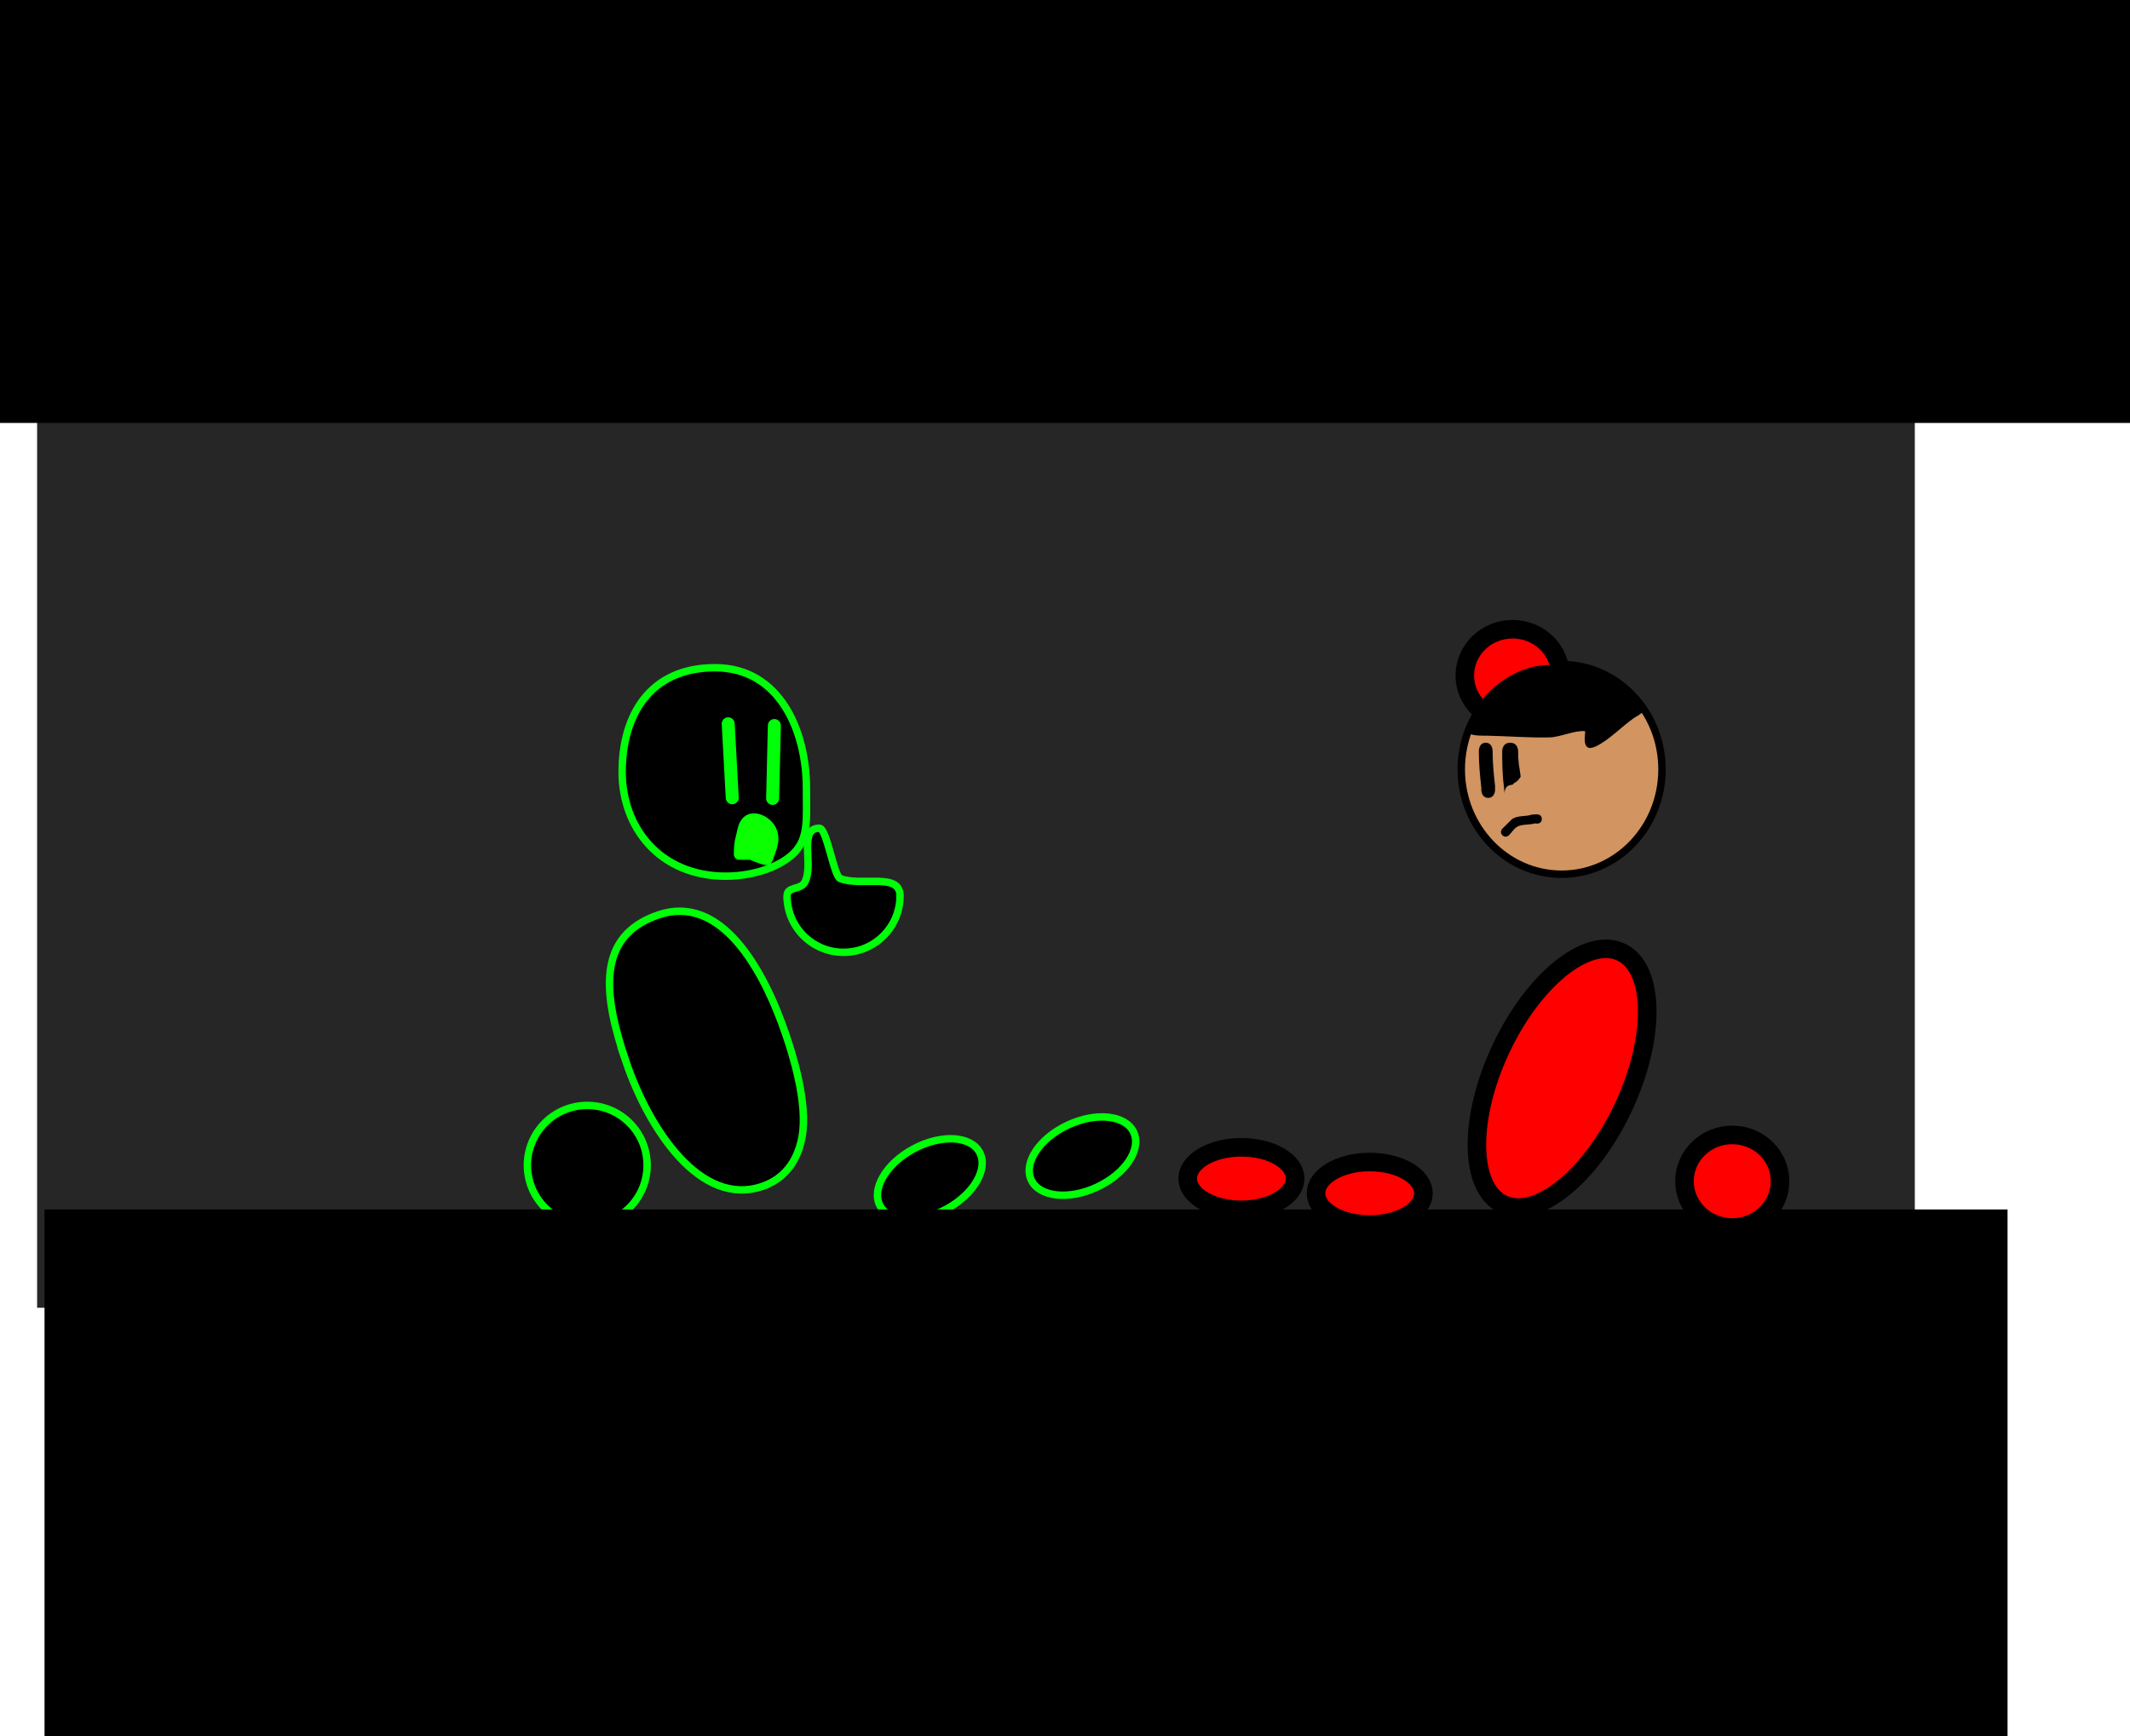 <svg version="1.1" xmlns="http://www.w3.org/2000/svg" xmlns:xlink="http://www.w3.org/1999/xlink" width="574" height="468" viewBox="0,0,574,468"><g transform="translate(30.5,22)"><g data-paper-data="{&quot;isPaintingLayer&quot;:true}" fill-rule="nonzero" stroke-linejoin="miter" stroke-miterlimit="10" stroke-dasharray="" stroke-dashoffset="0" style="mix-blend-mode: normal"><path d="M-20.5,330.5v-273h506.009v273z" fill="#262626" stroke="none" stroke-width="NaN" stroke-linecap="butt"/><path d="M137.157,186.07c0,-15.171 7.395,-28.094 25.013,-28.094c17.618,0 24.651,17.293 24.651,32.465c0,8.115 0.63,13.248 -3.165,17.28c-3.301,3.506 -10.39,6.444 -18.585,6.444c-17.618,0 -27.913,-12.923 -27.913,-28.094z" fill="#000000" stroke="#00ff08" stroke-width="2" stroke-linecap="butt"/><path d="M178.177,173.556l-0.465,19.654" fill="none" stroke="#00ff08" stroke-width="3.5" stroke-linecap="round"/><path d="M166.828,193.033l-1.088,-19.938" fill="none" stroke="#00ff08" stroke-width="3.5" stroke-linecap="round"/><path d="M138.183,264.159c-6.222,-18.251 -7.947,-33.867 8.729,-39.552c16.676,-5.685 28.14,14.011 34.362,32.261c1.692,4.964 6.045,18.483 4.365,27.572c-1.624,8.785 -6.902,12.044 -10.715,13.343c-16.676,5.685 -30.519,-15.374 -36.742,-33.624z" fill="#000000" stroke="#00ff08" stroke-width="2" stroke-linecap="butt"/><path d="M111.625,292.087c0,-8.909 7.222,-16.132 16.132,-16.132c8.909,0 16.132,7.222 16.132,16.132c0,8.909 -7.222,16.132 -16.132,16.132c-8.909,0 -16.132,-7.222 -16.132,-16.132z" fill="#000000" stroke="#00ff08" stroke-width="2" stroke-linecap="butt"/><path d="M247.398,296.032c-2.152,-4.63 2.285,-11.256 9.91,-14.801c7.625,-3.545 15.551,-2.665 17.703,1.964c2.152,4.63 -2.285,11.256 -9.91,14.801c-7.625,3.545 -15.551,2.665 -17.703,-1.964z" fill="#000000" stroke="#00ff08" stroke-width="2" stroke-linecap="butt"/><path d="M206.654,302.999c-2.411,-4.5 1.644,-11.367 9.056,-15.338c7.412,-3.971 15.375,-3.541 17.786,0.959c2.411,4.5 -1.644,11.367 -9.056,15.338c-7.412,3.971 -15.375,3.541 -17.786,-0.959z" fill="#000000" stroke="#00ff08" stroke-width="2" stroke-linecap="butt"/><path d="M-18.5,446v-142h529v142z" fill="#000000" stroke="none" stroke-width="NaN" stroke-linecap="butt"/><path d="M-30.5,92v-114h574v114z" fill="#000000" stroke="none" stroke-width="0" stroke-linecap="butt"/><path d="M390.334,157.114c14.937,0 27.046,12.653 27.046,28.261c0,15.608 -12.109,28.261 -27.046,28.261c-14.937,0 -27.046,-12.653 -27.046,-28.261c0,-15.608 12.109,-28.261 27.046,-28.261z" data-paper-data="{&quot;index&quot;:null}" fill="#d29460" stroke="#000000" stroke-width="2" stroke-linecap="butt"/><path d="M406.343,234.629c9.147,4.276 9.449,22.959 0.675,41.73c-8.774,18.771 -23.302,30.522 -32.449,26.247c-9.147,-4.276 -9.449,-22.959 -0.675,-41.73c8.774,-18.771 23.302,-30.522 32.449,-26.247z" data-paper-data="{&quot;index&quot;:null}" fill="#ff0000" stroke="#000000" stroke-width="5" stroke-linecap="butt"/><path d="M377.12,147.598c7.112,0 12.877,5.588 12.877,12.481c0,6.893 -5.765,12.481 -12.877,12.481c-7.112,0 -12.877,-5.588 -12.877,-12.481c0,-6.893 5.765,-12.481 12.877,-12.481z" data-paper-data="{&quot;index&quot;:null}" fill="#ff0000" stroke="#000000" stroke-width="5" stroke-linecap="butt"/><path d="M436.322,283.907c7.112,0 12.877,5.588 12.877,12.481c0,6.893 -5.765,12.481 -12.877,12.481c-7.112,0 -12.877,-5.588 -12.877,-12.481c0,-6.893 5.765,-12.481 12.877,-12.481z" data-paper-data="{&quot;index&quot;:null}" fill="#ff0000" stroke="#000000" stroke-width="5" stroke-linecap="butt"/><path d="M338.621,291.216c7.99,0 14.467,3.772 14.467,8.426c0,4.653 -6.477,8.426 -14.467,8.426c-7.99,0 -14.467,-3.772 -14.467,-8.426c0,-4.653 6.477,-8.426 14.467,-8.426z" data-paper-data="{&quot;index&quot;:null}" fill="#ff0000" stroke="#000000" stroke-width="5" stroke-linecap="butt"/><path d="M304.045,287.246c7.99,0 14.467,3.772 14.467,8.426c0,4.653 -6.477,8.426 -14.467,8.426c-7.99,0 -14.467,-3.772 -14.467,-8.426c0,-4.653 6.477,-8.426 14.467,-8.426z" data-paper-data="{&quot;index&quot;:null}" fill="#ff0000" stroke="#000000" stroke-width="5" stroke-linecap="butt"/><path d="M386.063,157.309c2.36,-0.045 9.496,-1.615 11.417,0.743c1.569,1.926 13.069,4.905 13.562,9.624c0.597,-0.116 1.081,-0.002 1.401,0.425c1.176,1.568 -1.82,2.876 -2.656,3.459c-3.294,2.297 -6.663,5.926 -10.236,7.618c-4.367,2.068 -2.537,-4.067 -2.947,-4.105c-2.781,-0.256 -6.558,1.605 -9.496,1.682c-5.724,0.151 -11.109,-0.349 -16.809,-0.455c-0.723,-0.013 -4.428,0.145 -4.968,-0.799c-0.387,-0.228 -0.646,-0.649 -0.646,-1.131c0,-0.652 0.476,-1.194 1.1,-1.295c1.806,-8.311 12.113,-15.609 20.278,-15.767z" fill="#000000" stroke="none" stroke-width="0.5" stroke-linecap="butt"/><path d="M370.544,193.058c-1.859,0 -1.859,-2.189 -1.859,-2.189l0.016,-0.493c-0.385,-3.402 -0.68,-6.546 -0.68,-9.984c0,0 0,-2.189 1.859,-2.189c1.859,0 1.859,2.189 1.859,2.189c0,3.251 0.283,6.186 0.648,9.406l0.016,1.071c0,0 0,2.189 -1.859,2.189z" fill="#000000" stroke="none" stroke-width="0.5" stroke-linecap="butt"/><path d="M376.924,189.565c-2.143,0 -1.972,2.413 -1.972,2.413l-0.15,-1.819c-0.461,-3.286 -0.481,-6.467 -0.481,-9.782c0,0 0,-2.175 2.143,-2.175c2.143,0 2.143,2.175 2.143,2.175c0,3.111 0.249,3.814 0.685,6.895l-0.002,0.052c0,0 -0.548,1.158 -1.719,1.724c-0.291,0.141 -0.272,0.491 -0.699,0.491z" fill="#000000" stroke="none" stroke-width="0.5" stroke-linecap="butt"/><path d="M169.031,209.476c-0.086,0.015 -0.18,0.024 -0.281,0.024c-1.25,0 -1.25,-1.25 -1.25,-1.25c0.006,-1.627 0.109,-3.283 0.55,-4.849c0.355,-1.26 0.481,-2.619 1.112,-3.766c2.229,-4.052 7.558,-1.75 9.175,1.5c1.024,2.059 0.768,3.97 0.098,6.011c-0.248,0.755 -1.073,3.446 -1.627,3.723c-0.99,0.495 -4.178,-1.01 -5.259,-1.384c-0.433,0.005 -0.867,0.011 -1.3,0.016h-1c0,0 -0.089,0 -0.219,-0.024z" fill="#0cff00" stroke="#00ff08" stroke-width="0.5" stroke-linecap="butt"/><path d="M181.592,219.466c0,-2.585 3.644,-1.519 4.78,-3.651c2.561,-4.804 -1.879,-14.574 3.945,-14.574c1.981,0 3.873,12.878 5.609,13.566c5.633,2.233 16.117,-1.769 16.117,4.659c0,8.409 -6.817,15.225 -15.225,15.225c-8.409,0 -15.225,-6.817 -15.225,-15.225z" fill="#000000" stroke="#00ff08" stroke-width="2" stroke-linecap="butt"/><path d="M385,198.75c0,1.25 -1.25,1.25 -1.25,1.25l-0.605,-0.064c-1.379,0.446 -3.563,0.18 -4.779,0.902c-0.918,0.545 -1.477,1.541 -2.232,2.296c0,0 -0.884,0.884 -1.768,0c-0.884,-0.884 0,-1.768 0,-1.768c0.464,-0.464 2.595,-2.608 2.768,-2.704c1.646,-0.917 3.505,-0.504 5.221,-1.098l1.395,-0.064c0,0 1.25,0 1.25,1.25z" fill="#000000" stroke="none" stroke-width="0.5" stroke-linecap="butt"/></g></g></svg>